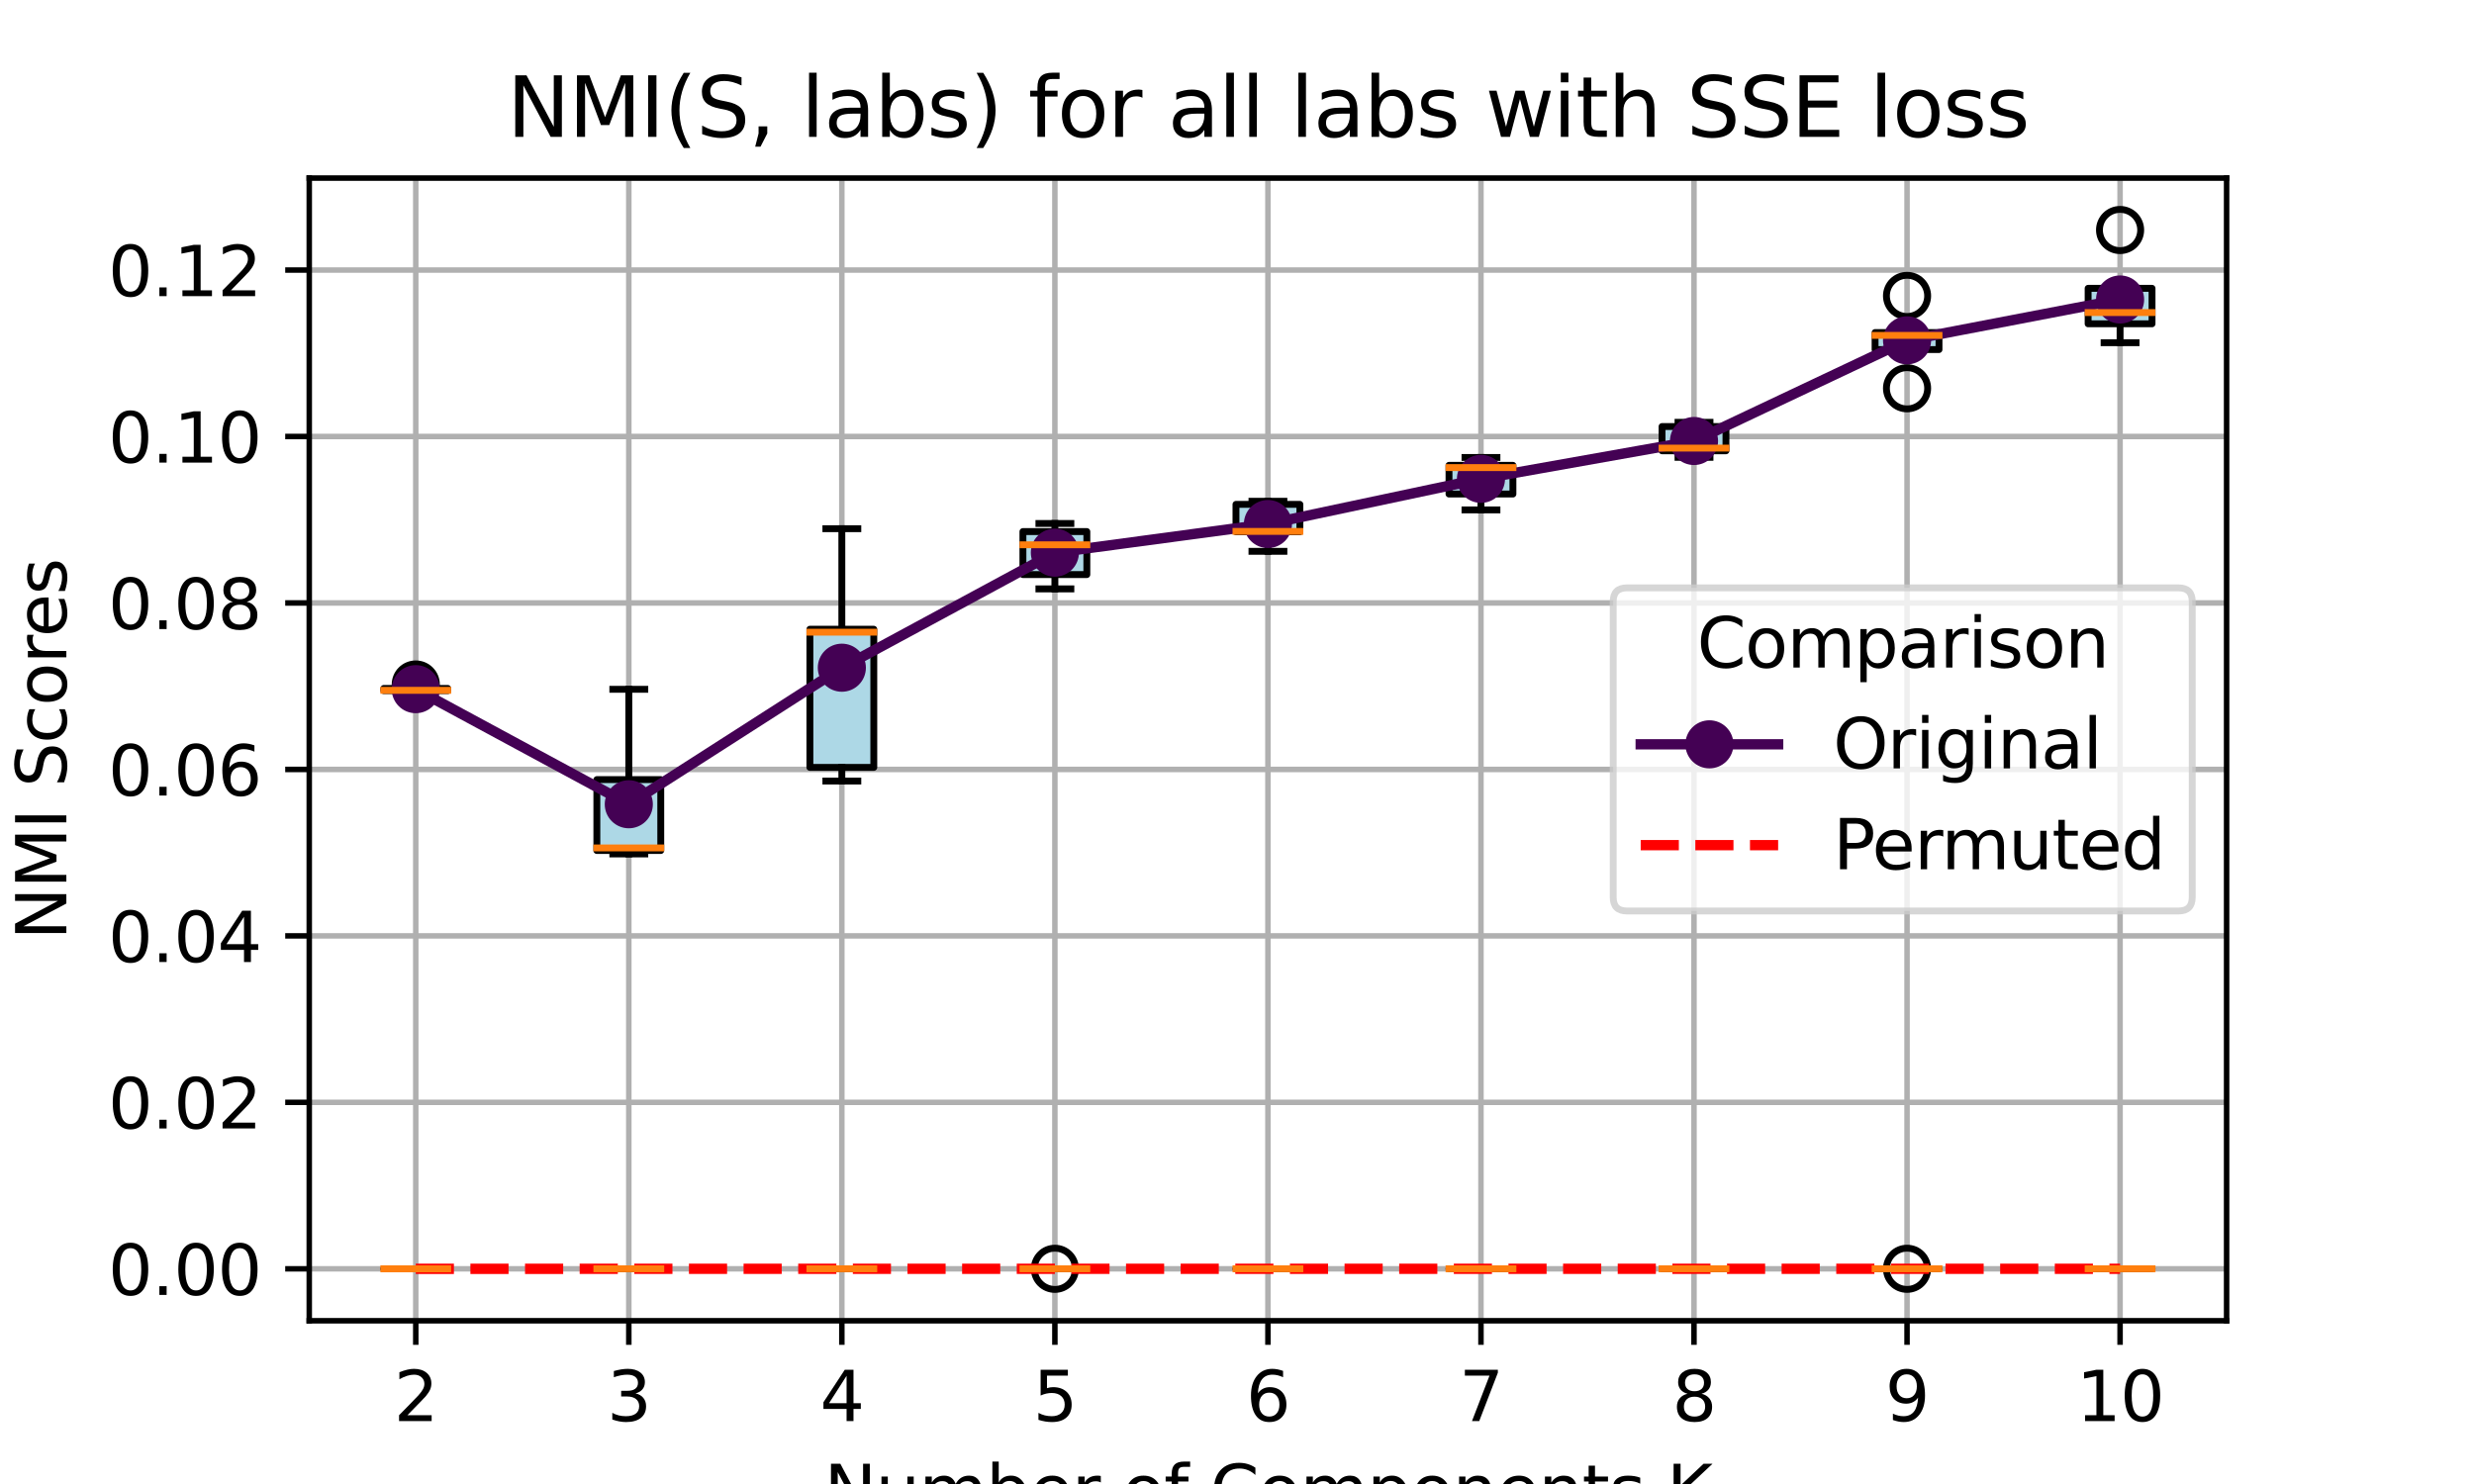 <?xml version="1.0" encoding="utf-8" standalone="no"?>
<!DOCTYPE svg PUBLIC "-//W3C//DTD SVG 1.1//EN"
  "http://www.w3.org/Graphics/SVG/1.1/DTD/svg11.dtd">
<svg xmlns:xlink="http://www.w3.org/1999/xlink" width="360pt" height="216pt" viewBox="0 0 360 216" xmlns="http://www.w3.org/2000/svg" version="1.1">
 <defs>
  <style type="text/css">*{stroke-linejoin: round; stroke-linecap: butt}</style>
 </defs>
 <g id="figure_1">
  <g id="patch_1">
   <path d="M 0 216 
L 360 216 
L 360 0 
L 0 0 
z
" style="fill: #ffffff"/>
  </g>
  <g id="axes_1">
   <g id="patch_2">
    <path d="M 45 192.24 
L 324 192.24 
L 324 25.92 
L 45 25.92 
z
" style="fill: #ffffff"/>
   </g>
   <g id="matplotlib.axis_1">
    <g id="xtick_1">
     <g id="line2d_1">
      <path d="M 60.5 192.24 
L 60.5 25.92 
" clip-path="url(#p699bd54d61)" style="fill: none; stroke: #b0b0b0; stroke-width: 0.8; stroke-linecap: square"/>
     </g>
     <g id="line2d_2">
      <defs>
       <path id="m08e81030be" d="M 0 0 
L 0 3.5 
" style="stroke: #000000; stroke-width: 0.8"/>
      </defs>
      <g>
       <use xlink:href="#m08e81030be" x="60.5" y="192.24" style="stroke: #000000; stroke-width: 0.8"/>
      </g>
     </g>
     <g id="text_1">
      <!-- 2 -->
      <g transform="translate(57.319 206.838) scale(0.1 -0.1)">
       <defs>
        <path id="DejaVuSans-32" d="M 1228 531 
L 3431 531 
L 3431 0 
L 469 0 
L 469 531 
Q 828 903 1448 1529 
Q 2069 2156 2228 2338 
Q 2531 2678 2651 2914 
Q 2772 3150 2772 3378 
Q 2772 3750 2511 3984 
Q 2250 4219 1831 4219 
Q 1534 4219 1204 4116 
Q 875 4013 500 3803 
L 500 4441 
Q 881 4594 1212 4672 
Q 1544 4750 1819 4750 
Q 2544 4750 2975 4387 
Q 3406 4025 3406 3419 
Q 3406 3131 3298 2873 
Q 3191 2616 2906 2266 
Q 2828 2175 2409 1742 
Q 1991 1309 1228 531 
z
" transform="scale(0.016)"/>
       </defs>
       <use xlink:href="#DejaVuSans-32"/>
      </g>
     </g>
    </g>
    <g id="xtick_2">
     <g id="line2d_3">
      <path d="M 91.5 192.24 
L 91.5 25.92 
" clip-path="url(#p699bd54d61)" style="fill: none; stroke: #b0b0b0; stroke-width: 0.8; stroke-linecap: square"/>
     </g>
     <g id="line2d_4">
      <g>
       <use xlink:href="#m08e81030be" x="91.5" y="192.24" style="stroke: #000000; stroke-width: 0.8"/>
      </g>
     </g>
     <g id="text_2">
      <!-- 3 -->
      <g transform="translate(88.319 206.838) scale(0.1 -0.1)">
       <defs>
        <path id="DejaVuSans-33" d="M 2597 2516 
Q 3050 2419 3304 2112 
Q 3559 1806 3559 1356 
Q 3559 666 3084 287 
Q 2609 -91 1734 -91 
Q 1441 -91 1130 -33 
Q 819 25 488 141 
L 488 750 
Q 750 597 1062 519 
Q 1375 441 1716 441 
Q 2309 441 2620 675 
Q 2931 909 2931 1356 
Q 2931 1769 2642 2001 
Q 2353 2234 1838 2234 
L 1294 2234 
L 1294 2753 
L 1863 2753 
Q 2328 2753 2575 2939 
Q 2822 3125 2822 3475 
Q 2822 3834 2567 4026 
Q 2313 4219 1838 4219 
Q 1578 4219 1281 4162 
Q 984 4106 628 3988 
L 628 4550 
Q 988 4650 1302 4700 
Q 1616 4750 1894 4750 
Q 2613 4750 3031 4423 
Q 3450 4097 3450 3541 
Q 3450 3153 3228 2886 
Q 3006 2619 2597 2516 
z
" transform="scale(0.016)"/>
       </defs>
       <use xlink:href="#DejaVuSans-33"/>
      </g>
     </g>
    </g>
    <g id="xtick_3">
     <g id="line2d_5">
      <path d="M 122.5 192.24 
L 122.5 25.92 
" clip-path="url(#p699bd54d61)" style="fill: none; stroke: #b0b0b0; stroke-width: 0.8; stroke-linecap: square"/>
     </g>
     <g id="line2d_6">
      <g>
       <use xlink:href="#m08e81030be" x="122.5" y="192.24" style="stroke: #000000; stroke-width: 0.8"/>
      </g>
     </g>
     <g id="text_3">
      <!-- 4 -->
      <g transform="translate(119.319 206.838) scale(0.1 -0.1)">
       <defs>
        <path id="DejaVuSans-34" d="M 2419 4116 
L 825 1625 
L 2419 1625 
L 2419 4116 
z
M 2253 4666 
L 3047 4666 
L 3047 1625 
L 3713 1625 
L 3713 1100 
L 3047 1100 
L 3047 0 
L 2419 0 
L 2419 1100 
L 313 1100 
L 313 1709 
L 2253 4666 
z
" transform="scale(0.016)"/>
       </defs>
       <use xlink:href="#DejaVuSans-34"/>
      </g>
     </g>
    </g>
    <g id="xtick_4">
     <g id="line2d_7">
      <path d="M 153.5 192.24 
L 153.5 25.92 
" clip-path="url(#p699bd54d61)" style="fill: none; stroke: #b0b0b0; stroke-width: 0.8; stroke-linecap: square"/>
     </g>
     <g id="line2d_8">
      <g>
       <use xlink:href="#m08e81030be" x="153.5" y="192.24" style="stroke: #000000; stroke-width: 0.8"/>
      </g>
     </g>
     <g id="text_4">
      <!-- 5 -->
      <g transform="translate(150.319 206.838) scale(0.1 -0.1)">
       <defs>
        <path id="DejaVuSans-35" d="M 691 4666 
L 3169 4666 
L 3169 4134 
L 1269 4134 
L 1269 2991 
Q 1406 3038 1543 3061 
Q 1681 3084 1819 3084 
Q 2600 3084 3056 2656 
Q 3513 2228 3513 1497 
Q 3513 744 3044 326 
Q 2575 -91 1722 -91 
Q 1428 -91 1123 -41 
Q 819 9 494 109 
L 494 744 
Q 775 591 1075 516 
Q 1375 441 1709 441 
Q 2250 441 2565 725 
Q 2881 1009 2881 1497 
Q 2881 1984 2565 2268 
Q 2250 2553 1709 2553 
Q 1456 2553 1204 2497 
Q 953 2441 691 2322 
L 691 4666 
z
" transform="scale(0.016)"/>
       </defs>
       <use xlink:href="#DejaVuSans-35"/>
      </g>
     </g>
    </g>
    <g id="xtick_5">
     <g id="line2d_9">
      <path d="M 184.5 192.24 
L 184.5 25.92 
" clip-path="url(#p699bd54d61)" style="fill: none; stroke: #b0b0b0; stroke-width: 0.8; stroke-linecap: square"/>
     </g>
     <g id="line2d_10">
      <g>
       <use xlink:href="#m08e81030be" x="184.5" y="192.24" style="stroke: #000000; stroke-width: 0.8"/>
      </g>
     </g>
     <g id="text_5">
      <!-- 6 -->
      <g transform="translate(181.319 206.838) scale(0.1 -0.1)">
       <defs>
        <path id="DejaVuSans-36" d="M 2113 2584 
Q 1688 2584 1439 2293 
Q 1191 2003 1191 1497 
Q 1191 994 1439 701 
Q 1688 409 2113 409 
Q 2538 409 2786 701 
Q 3034 994 3034 1497 
Q 3034 2003 2786 2293 
Q 2538 2584 2113 2584 
z
M 3366 4563 
L 3366 3988 
Q 3128 4100 2886 4159 
Q 2644 4219 2406 4219 
Q 1781 4219 1451 3797 
Q 1122 3375 1075 2522 
Q 1259 2794 1537 2939 
Q 1816 3084 2150 3084 
Q 2853 3084 3261 2657 
Q 3669 2231 3669 1497 
Q 3669 778 3244 343 
Q 2819 -91 2113 -91 
Q 1303 -91 875 529 
Q 447 1150 447 2328 
Q 447 3434 972 4092 
Q 1497 4750 2381 4750 
Q 2619 4750 2861 4703 
Q 3103 4656 3366 4563 
z
" transform="scale(0.016)"/>
       </defs>
       <use xlink:href="#DejaVuSans-36"/>
      </g>
     </g>
    </g>
    <g id="xtick_6">
     <g id="line2d_11">
      <path d="M 215.5 192.24 
L 215.5 25.92 
" clip-path="url(#p699bd54d61)" style="fill: none; stroke: #b0b0b0; stroke-width: 0.8; stroke-linecap: square"/>
     </g>
     <g id="line2d_12">
      <g>
       <use xlink:href="#m08e81030be" x="215.5" y="192.24" style="stroke: #000000; stroke-width: 0.8"/>
      </g>
     </g>
     <g id="text_6">
      <!-- 7 -->
      <g transform="translate(212.319 206.838) scale(0.1 -0.1)">
       <defs>
        <path id="DejaVuSans-37" d="M 525 4666 
L 3525 4666 
L 3525 4397 
L 1831 0 
L 1172 0 
L 2766 4134 
L 525 4134 
L 525 4666 
z
" transform="scale(0.016)"/>
       </defs>
       <use xlink:href="#DejaVuSans-37"/>
      </g>
     </g>
    </g>
    <g id="xtick_7">
     <g id="line2d_13">
      <path d="M 246.5 192.24 
L 246.5 25.92 
" clip-path="url(#p699bd54d61)" style="fill: none; stroke: #b0b0b0; stroke-width: 0.8; stroke-linecap: square"/>
     </g>
     <g id="line2d_14">
      <g>
       <use xlink:href="#m08e81030be" x="246.5" y="192.24" style="stroke: #000000; stroke-width: 0.8"/>
      </g>
     </g>
     <g id="text_7">
      <!-- 8 -->
      <g transform="translate(243.319 206.838) scale(0.1 -0.1)">
       <defs>
        <path id="DejaVuSans-38" d="M 2034 2216 
Q 1584 2216 1326 1975 
Q 1069 1734 1069 1313 
Q 1069 891 1326 650 
Q 1584 409 2034 409 
Q 2484 409 2743 651 
Q 3003 894 3003 1313 
Q 3003 1734 2745 1975 
Q 2488 2216 2034 2216 
z
M 1403 2484 
Q 997 2584 770 2862 
Q 544 3141 544 3541 
Q 544 4100 942 4425 
Q 1341 4750 2034 4750 
Q 2731 4750 3128 4425 
Q 3525 4100 3525 3541 
Q 3525 3141 3298 2862 
Q 3072 2584 2669 2484 
Q 3125 2378 3379 2068 
Q 3634 1759 3634 1313 
Q 3634 634 3220 271 
Q 2806 -91 2034 -91 
Q 1263 -91 848 271 
Q 434 634 434 1313 
Q 434 1759 690 2068 
Q 947 2378 1403 2484 
z
M 1172 3481 
Q 1172 3119 1398 2916 
Q 1625 2713 2034 2713 
Q 2441 2713 2670 2916 
Q 2900 3119 2900 3481 
Q 2900 3844 2670 4047 
Q 2441 4250 2034 4250 
Q 1625 4250 1398 4047 
Q 1172 3844 1172 3481 
z
" transform="scale(0.016)"/>
       </defs>
       <use xlink:href="#DejaVuSans-38"/>
      </g>
     </g>
    </g>
    <g id="xtick_8">
     <g id="line2d_15">
      <path d="M 277.5 192.24 
L 277.5 25.92 
" clip-path="url(#p699bd54d61)" style="fill: none; stroke: #b0b0b0; stroke-width: 0.8; stroke-linecap: square"/>
     </g>
     <g id="line2d_16">
      <g>
       <use xlink:href="#m08e81030be" x="277.5" y="192.24" style="stroke: #000000; stroke-width: 0.8"/>
      </g>
     </g>
     <g id="text_8">
      <!-- 9 -->
      <g transform="translate(274.319 206.838) scale(0.1 -0.1)">
       <defs>
        <path id="DejaVuSans-39" d="M 703 97 
L 703 672 
Q 941 559 1184 500 
Q 1428 441 1663 441 
Q 2288 441 2617 861 
Q 2947 1281 2994 2138 
Q 2813 1869 2534 1725 
Q 2256 1581 1919 1581 
Q 1219 1581 811 2004 
Q 403 2428 403 3163 
Q 403 3881 828 4315 
Q 1253 4750 1959 4750 
Q 2769 4750 3195 4129 
Q 3622 3509 3622 2328 
Q 3622 1225 3098 567 
Q 2575 -91 1691 -91 
Q 1453 -91 1209 -44 
Q 966 3 703 97 
z
M 1959 2075 
Q 2384 2075 2632 2365 
Q 2881 2656 2881 3163 
Q 2881 3666 2632 3958 
Q 2384 4250 1959 4250 
Q 1534 4250 1286 3958 
Q 1038 3666 1038 3163 
Q 1038 2656 1286 2365 
Q 1534 2075 1959 2075 
z
" transform="scale(0.016)"/>
       </defs>
       <use xlink:href="#DejaVuSans-39"/>
      </g>
     </g>
    </g>
    <g id="xtick_9">
     <g id="line2d_17">
      <path d="M 308.5 192.24 
L 308.5 25.92 
" clip-path="url(#p699bd54d61)" style="fill: none; stroke: #b0b0b0; stroke-width: 0.8; stroke-linecap: square"/>
     </g>
     <g id="line2d_18">
      <g>
       <use xlink:href="#m08e81030be" x="308.5" y="192.24" style="stroke: #000000; stroke-width: 0.8"/>
      </g>
     </g>
     <g id="text_9">
      <!-- 10 -->
      <g transform="translate(302.137 206.838) scale(0.1 -0.1)">
       <defs>
        <path id="DejaVuSans-31" d="M 794 531 
L 1825 531 
L 1825 4091 
L 703 3866 
L 703 4441 
L 1819 4666 
L 2450 4666 
L 2450 531 
L 3481 531 
L 3481 0 
L 794 0 
L 794 531 
z
" transform="scale(0.016)"/>
        <path id="DejaVuSans-30" d="M 2034 4250 
Q 1547 4250 1301 3770 
Q 1056 3291 1056 2328 
Q 1056 1369 1301 889 
Q 1547 409 2034 409 
Q 2525 409 2770 889 
Q 3016 1369 3016 2328 
Q 3016 3291 2770 3770 
Q 2525 4250 2034 4250 
z
M 2034 4750 
Q 2819 4750 3233 4129 
Q 3647 3509 3647 2328 
Q 3647 1150 3233 529 
Q 2819 -91 2034 -91 
Q 1250 -91 836 529 
Q 422 1150 422 2328 
Q 422 3509 836 4129 
Q 1250 4750 2034 4750 
z
" transform="scale(0.016)"/>
       </defs>
       <use xlink:href="#DejaVuSans-31"/>
       <use xlink:href="#DejaVuSans-30" x="63.623"/>
      </g>
     </g>
    </g>
    <g id="text_10">
     <!-- Number of Components K -->
     <g transform="translate(119.915 220.517) scale(0.1 -0.1)">
      <defs>
       <path id="DejaVuSans-4e" d="M 628 4666 
L 1478 4666 
L 3547 763 
L 3547 4666 
L 4159 4666 
L 4159 0 
L 3309 0 
L 1241 3903 
L 1241 0 
L 628 0 
L 628 4666 
z
" transform="scale(0.016)"/>
       <path id="DejaVuSans-75" d="M 544 1381 
L 544 3500 
L 1119 3500 
L 1119 1403 
Q 1119 906 1312 657 
Q 1506 409 1894 409 
Q 2359 409 2629 706 
Q 2900 1003 2900 1516 
L 2900 3500 
L 3475 3500 
L 3475 0 
L 2900 0 
L 2900 538 
Q 2691 219 2414 64 
Q 2138 -91 1772 -91 
Q 1169 -91 856 284 
Q 544 659 544 1381 
z
M 1991 3584 
L 1991 3584 
z
" transform="scale(0.016)"/>
       <path id="DejaVuSans-6d" d="M 3328 2828 
Q 3544 3216 3844 3400 
Q 4144 3584 4550 3584 
Q 5097 3584 5394 3201 
Q 5691 2819 5691 2113 
L 5691 0 
L 5113 0 
L 5113 2094 
Q 5113 2597 4934 2840 
Q 4756 3084 4391 3084 
Q 3944 3084 3684 2787 
Q 3425 2491 3425 1978 
L 3425 0 
L 2847 0 
L 2847 2094 
Q 2847 2600 2669 2842 
Q 2491 3084 2119 3084 
Q 1678 3084 1418 2786 
Q 1159 2488 1159 1978 
L 1159 0 
L 581 0 
L 581 3500 
L 1159 3500 
L 1159 2956 
Q 1356 3278 1631 3431 
Q 1906 3584 2284 3584 
Q 2666 3584 2933 3390 
Q 3200 3197 3328 2828 
z
" transform="scale(0.016)"/>
       <path id="DejaVuSans-62" d="M 3116 1747 
Q 3116 2381 2855 2742 
Q 2594 3103 2138 3103 
Q 1681 3103 1420 2742 
Q 1159 2381 1159 1747 
Q 1159 1113 1420 752 
Q 1681 391 2138 391 
Q 2594 391 2855 752 
Q 3116 1113 3116 1747 
z
M 1159 2969 
Q 1341 3281 1617 3432 
Q 1894 3584 2278 3584 
Q 2916 3584 3314 3078 
Q 3713 2572 3713 1747 
Q 3713 922 3314 415 
Q 2916 -91 2278 -91 
Q 1894 -91 1617 61 
Q 1341 213 1159 525 
L 1159 0 
L 581 0 
L 581 4863 
L 1159 4863 
L 1159 2969 
z
" transform="scale(0.016)"/>
       <path id="DejaVuSans-65" d="M 3597 1894 
L 3597 1613 
L 953 1613 
Q 991 1019 1311 708 
Q 1631 397 2203 397 
Q 2534 397 2845 478 
Q 3156 559 3463 722 
L 3463 178 
Q 3153 47 2828 -22 
Q 2503 -91 2169 -91 
Q 1331 -91 842 396 
Q 353 884 353 1716 
Q 353 2575 817 3079 
Q 1281 3584 2069 3584 
Q 2775 3584 3186 3129 
Q 3597 2675 3597 1894 
z
M 3022 2063 
Q 3016 2534 2758 2815 
Q 2500 3097 2075 3097 
Q 1594 3097 1305 2825 
Q 1016 2553 972 2059 
L 3022 2063 
z
" transform="scale(0.016)"/>
       <path id="DejaVuSans-72" d="M 2631 2963 
Q 2534 3019 2420 3045 
Q 2306 3072 2169 3072 
Q 1681 3072 1420 2755 
Q 1159 2438 1159 1844 
L 1159 0 
L 581 0 
L 581 3500 
L 1159 3500 
L 1159 2956 
Q 1341 3275 1631 3429 
Q 1922 3584 2338 3584 
Q 2397 3584 2469 3576 
Q 2541 3569 2628 3553 
L 2631 2963 
z
" transform="scale(0.016)"/>
       <path id="DejaVuSans-20" transform="scale(0.016)"/>
       <path id="DejaVuSans-6f" d="M 1959 3097 
Q 1497 3097 1228 2736 
Q 959 2375 959 1747 
Q 959 1119 1226 758 
Q 1494 397 1959 397 
Q 2419 397 2687 759 
Q 2956 1122 2956 1747 
Q 2956 2369 2687 2733 
Q 2419 3097 1959 3097 
z
M 1959 3584 
Q 2709 3584 3137 3096 
Q 3566 2609 3566 1747 
Q 3566 888 3137 398 
Q 2709 -91 1959 -91 
Q 1206 -91 779 398 
Q 353 888 353 1747 
Q 353 2609 779 3096 
Q 1206 3584 1959 3584 
z
" transform="scale(0.016)"/>
       <path id="DejaVuSans-66" d="M 2375 4863 
L 2375 4384 
L 1825 4384 
Q 1516 4384 1395 4259 
Q 1275 4134 1275 3809 
L 1275 3500 
L 2222 3500 
L 2222 3053 
L 1275 3053 
L 1275 0 
L 697 0 
L 697 3053 
L 147 3053 
L 147 3500 
L 697 3500 
L 697 3744 
Q 697 4328 969 4595 
Q 1241 4863 1831 4863 
L 2375 4863 
z
" transform="scale(0.016)"/>
       <path id="DejaVuSans-43" d="M 4122 4306 
L 4122 3641 
Q 3803 3938 3442 4084 
Q 3081 4231 2675 4231 
Q 1875 4231 1450 3742 
Q 1025 3253 1025 2328 
Q 1025 1406 1450 917 
Q 1875 428 2675 428 
Q 3081 428 3442 575 
Q 3803 722 4122 1019 
L 4122 359 
Q 3791 134 3420 21 
Q 3050 -91 2638 -91 
Q 1578 -91 968 557 
Q 359 1206 359 2328 
Q 359 3453 968 4101 
Q 1578 4750 2638 4750 
Q 3056 4750 3426 4639 
Q 3797 4528 4122 4306 
z
" transform="scale(0.016)"/>
       <path id="DejaVuSans-70" d="M 1159 525 
L 1159 -1331 
L 581 -1331 
L 581 3500 
L 1159 3500 
L 1159 2969 
Q 1341 3281 1617 3432 
Q 1894 3584 2278 3584 
Q 2916 3584 3314 3078 
Q 3713 2572 3713 1747 
Q 3713 922 3314 415 
Q 2916 -91 2278 -91 
Q 1894 -91 1617 61 
Q 1341 213 1159 525 
z
M 3116 1747 
Q 3116 2381 2855 2742 
Q 2594 3103 2138 3103 
Q 1681 3103 1420 2742 
Q 1159 2381 1159 1747 
Q 1159 1113 1420 752 
Q 1681 391 2138 391 
Q 2594 391 2855 752 
Q 3116 1113 3116 1747 
z
" transform="scale(0.016)"/>
       <path id="DejaVuSans-6e" d="M 3513 2113 
L 3513 0 
L 2938 0 
L 2938 2094 
Q 2938 2591 2744 2837 
Q 2550 3084 2163 3084 
Q 1697 3084 1428 2787 
Q 1159 2491 1159 1978 
L 1159 0 
L 581 0 
L 581 3500 
L 1159 3500 
L 1159 2956 
Q 1366 3272 1645 3428 
Q 1925 3584 2291 3584 
Q 2894 3584 3203 3211 
Q 3513 2838 3513 2113 
z
" transform="scale(0.016)"/>
       <path id="DejaVuSans-74" d="M 1172 4494 
L 1172 3500 
L 2356 3500 
L 2356 3053 
L 1172 3053 
L 1172 1153 
Q 1172 725 1289 603 
Q 1406 481 1766 481 
L 2356 481 
L 2356 0 
L 1766 0 
Q 1100 0 847 248 
Q 594 497 594 1153 
L 594 3053 
L 172 3053 
L 172 3500 
L 594 3500 
L 594 4494 
L 1172 4494 
z
" transform="scale(0.016)"/>
       <path id="DejaVuSans-73" d="M 2834 3397 
L 2834 2853 
Q 2591 2978 2328 3040 
Q 2066 3103 1784 3103 
Q 1356 3103 1142 2972 
Q 928 2841 928 2578 
Q 928 2378 1081 2264 
Q 1234 2150 1697 2047 
L 1894 2003 
Q 2506 1872 2764 1633 
Q 3022 1394 3022 966 
Q 3022 478 2636 193 
Q 2250 -91 1575 -91 
Q 1294 -91 989 -36 
Q 684 19 347 128 
L 347 722 
Q 666 556 975 473 
Q 1284 391 1588 391 
Q 1994 391 2212 530 
Q 2431 669 2431 922 
Q 2431 1156 2273 1281 
Q 2116 1406 1581 1522 
L 1381 1569 
Q 847 1681 609 1914 
Q 372 2147 372 2553 
Q 372 3047 722 3315 
Q 1072 3584 1716 3584 
Q 2034 3584 2315 3537 
Q 2597 3491 2834 3397 
z
" transform="scale(0.016)"/>
       <path id="DejaVuSans-4b" d="M 628 4666 
L 1259 4666 
L 1259 2694 
L 3353 4666 
L 4166 4666 
L 1850 2491 
L 4331 0 
L 3500 0 
L 1259 2247 
L 1259 0 
L 628 0 
L 628 4666 
z
" transform="scale(0.016)"/>
      </defs>
      <use xlink:href="#DejaVuSans-4e"/>
      <use xlink:href="#DejaVuSans-75" x="74.805"/>
      <use xlink:href="#DejaVuSans-6d" x="138.184"/>
      <use xlink:href="#DejaVuSans-62" x="235.596"/>
      <use xlink:href="#DejaVuSans-65" x="299.072"/>
      <use xlink:href="#DejaVuSans-72" x="360.596"/>
      <use xlink:href="#DejaVuSans-20" x="401.709"/>
      <use xlink:href="#DejaVuSans-6f" x="433.496"/>
      <use xlink:href="#DejaVuSans-66" x="494.678"/>
      <use xlink:href="#DejaVuSans-20" x="529.883"/>
      <use xlink:href="#DejaVuSans-43" x="561.67"/>
      <use xlink:href="#DejaVuSans-6f" x="631.494"/>
      <use xlink:href="#DejaVuSans-6d" x="692.676"/>
      <use xlink:href="#DejaVuSans-70" x="790.088"/>
      <use xlink:href="#DejaVuSans-6f" x="853.564"/>
      <use xlink:href="#DejaVuSans-6e" x="914.746"/>
      <use xlink:href="#DejaVuSans-65" x="978.125"/>
      <use xlink:href="#DejaVuSans-6e" x="1039.648"/>
      <use xlink:href="#DejaVuSans-74" x="1103.027"/>
      <use xlink:href="#DejaVuSans-73" x="1142.236"/>
      <use xlink:href="#DejaVuSans-20" x="1194.336"/>
      <use xlink:href="#DejaVuSans-4b" x="1226.123"/>
     </g>
    </g>
   </g>
   <g id="matplotlib.axis_2">
    <g id="ytick_1">
     <g id="line2d_19">
      <path d="M 45 184.68 
L 324 184.68 
" clip-path="url(#p699bd54d61)" style="fill: none; stroke: #b0b0b0; stroke-width: 0.8; stroke-linecap: square"/>
     </g>
     <g id="line2d_20">
      <defs>
       <path id="m04be86bdaf" d="M 0 0 
L -3.5 0 
" style="stroke: #000000; stroke-width: 0.8"/>
      </defs>
      <g>
       <use xlink:href="#m04be86bdaf" x="45" y="184.68" style="stroke: #000000; stroke-width: 0.8"/>
      </g>
     </g>
     <g id="text_11">
      <!-- 0.00 -->
      <g transform="translate(15.734 188.479) scale(0.1 -0.1)">
       <defs>
        <path id="DejaVuSans-2e" d="M 684 794 
L 1344 794 
L 1344 0 
L 684 0 
L 684 794 
z
" transform="scale(0.016)"/>
       </defs>
       <use xlink:href="#DejaVuSans-30"/>
       <use xlink:href="#DejaVuSans-2e" x="63.623"/>
       <use xlink:href="#DejaVuSans-30" x="95.41"/>
       <use xlink:href="#DejaVuSans-30" x="159.033"/>
      </g>
     </g>
    </g>
    <g id="ytick_2">
     <g id="line2d_21">
      <path d="M 45 160.451 
L 324 160.451 
" clip-path="url(#p699bd54d61)" style="fill: none; stroke: #b0b0b0; stroke-width: 0.8; stroke-linecap: square"/>
     </g>
     <g id="line2d_22">
      <g>
       <use xlink:href="#m04be86bdaf" x="45" y="160.451" style="stroke: #000000; stroke-width: 0.8"/>
      </g>
     </g>
     <g id="text_12">
      <!-- 0.02 -->
      <g transform="translate(15.734 164.25) scale(0.1 -0.1)">
       <use xlink:href="#DejaVuSans-30"/>
       <use xlink:href="#DejaVuSans-2e" x="63.623"/>
       <use xlink:href="#DejaVuSans-30" x="95.41"/>
       <use xlink:href="#DejaVuSans-32" x="159.033"/>
      </g>
     </g>
    </g>
    <g id="ytick_3">
     <g id="line2d_23">
      <path d="M 45 136.222 
L 324 136.222 
" clip-path="url(#p699bd54d61)" style="fill: none; stroke: #b0b0b0; stroke-width: 0.8; stroke-linecap: square"/>
     </g>
     <g id="line2d_24">
      <g>
       <use xlink:href="#m04be86bdaf" x="45" y="136.222" style="stroke: #000000; stroke-width: 0.8"/>
      </g>
     </g>
     <g id="text_13">
      <!-- 0.04 -->
      <g transform="translate(15.734 140.021) scale(0.1 -0.1)">
       <use xlink:href="#DejaVuSans-30"/>
       <use xlink:href="#DejaVuSans-2e" x="63.623"/>
       <use xlink:href="#DejaVuSans-30" x="95.41"/>
       <use xlink:href="#DejaVuSans-34" x="159.033"/>
      </g>
     </g>
    </g>
    <g id="ytick_4">
     <g id="line2d_25">
      <path d="M 45 111.992 
L 324 111.992 
" clip-path="url(#p699bd54d61)" style="fill: none; stroke: #b0b0b0; stroke-width: 0.8; stroke-linecap: square"/>
     </g>
     <g id="line2d_26">
      <g>
       <use xlink:href="#m04be86bdaf" x="45" y="111.992" style="stroke: #000000; stroke-width: 0.8"/>
      </g>
     </g>
     <g id="text_14">
      <!-- 0.06 -->
      <g transform="translate(15.734 115.791) scale(0.1 -0.1)">
       <use xlink:href="#DejaVuSans-30"/>
       <use xlink:href="#DejaVuSans-2e" x="63.623"/>
       <use xlink:href="#DejaVuSans-30" x="95.41"/>
       <use xlink:href="#DejaVuSans-36" x="159.033"/>
      </g>
     </g>
    </g>
    <g id="ytick_5">
     <g id="line2d_27">
      <path d="M 45 87.763 
L 324 87.763 
" clip-path="url(#p699bd54d61)" style="fill: none; stroke: #b0b0b0; stroke-width: 0.8; stroke-linecap: square"/>
     </g>
     <g id="line2d_28">
      <g>
       <use xlink:href="#m04be86bdaf" x="45" y="87.763" style="stroke: #000000; stroke-width: 0.8"/>
      </g>
     </g>
     <g id="text_15">
      <!-- 0.08 -->
      <g transform="translate(15.734 91.562) scale(0.1 -0.1)">
       <use xlink:href="#DejaVuSans-30"/>
       <use xlink:href="#DejaVuSans-2e" x="63.623"/>
       <use xlink:href="#DejaVuSans-30" x="95.41"/>
       <use xlink:href="#DejaVuSans-38" x="159.033"/>
      </g>
     </g>
    </g>
    <g id="ytick_6">
     <g id="line2d_29">
      <path d="M 45 63.534 
L 324 63.534 
" clip-path="url(#p699bd54d61)" style="fill: none; stroke: #b0b0b0; stroke-width: 0.8; stroke-linecap: square"/>
     </g>
     <g id="line2d_30">
      <g>
       <use xlink:href="#m04be86bdaf" x="45" y="63.534" style="stroke: #000000; stroke-width: 0.8"/>
      </g>
     </g>
     <g id="text_16">
      <!-- 0.10 -->
      <g transform="translate(15.734 67.333) scale(0.1 -0.1)">
       <use xlink:href="#DejaVuSans-30"/>
       <use xlink:href="#DejaVuSans-2e" x="63.623"/>
       <use xlink:href="#DejaVuSans-31" x="95.41"/>
       <use xlink:href="#DejaVuSans-30" x="159.033"/>
      </g>
     </g>
    </g>
    <g id="ytick_7">
     <g id="line2d_31">
      <path d="M 45 39.304 
L 324 39.304 
" clip-path="url(#p699bd54d61)" style="fill: none; stroke: #b0b0b0; stroke-width: 0.8; stroke-linecap: square"/>
     </g>
     <g id="line2d_32">
      <g>
       <use xlink:href="#m04be86bdaf" x="45" y="39.304" style="stroke: #000000; stroke-width: 0.8"/>
      </g>
     </g>
     <g id="text_17">
      <!-- 0.12 -->
      <g transform="translate(15.734 43.104) scale(0.1 -0.1)">
       <use xlink:href="#DejaVuSans-30"/>
       <use xlink:href="#DejaVuSans-2e" x="63.623"/>
       <use xlink:href="#DejaVuSans-31" x="95.41"/>
       <use xlink:href="#DejaVuSans-32" x="159.033"/>
      </g>
     </g>
    </g>
    <g id="text_18">
     <!-- NMI Scores -->
     <g transform="translate(9.655 136.806) rotate(-90) scale(0.1 -0.1)">
      <defs>
       <path id="DejaVuSans-4d" d="M 628 4666 
L 1569 4666 
L 2759 1491 
L 3956 4666 
L 4897 4666 
L 4897 0 
L 4281 0 
L 4281 4097 
L 3078 897 
L 2444 897 
L 1241 4097 
L 1241 0 
L 628 0 
L 628 4666 
z
" transform="scale(0.016)"/>
       <path id="DejaVuSans-49" d="M 628 4666 
L 1259 4666 
L 1259 0 
L 628 0 
L 628 4666 
z
" transform="scale(0.016)"/>
       <path id="DejaVuSans-53" d="M 3425 4513 
L 3425 3897 
Q 3066 4069 2747 4153 
Q 2428 4238 2131 4238 
Q 1616 4238 1336 4038 
Q 1056 3838 1056 3469 
Q 1056 3159 1242 3001 
Q 1428 2844 1947 2747 
L 2328 2669 
Q 3034 2534 3370 2195 
Q 3706 1856 3706 1288 
Q 3706 609 3251 259 
Q 2797 -91 1919 -91 
Q 1588 -91 1214 -16 
Q 841 59 441 206 
L 441 856 
Q 825 641 1194 531 
Q 1563 422 1919 422 
Q 2459 422 2753 634 
Q 3047 847 3047 1241 
Q 3047 1584 2836 1778 
Q 2625 1972 2144 2069 
L 1759 2144 
Q 1053 2284 737 2584 
Q 422 2884 422 3419 
Q 422 4038 858 4394 
Q 1294 4750 2059 4750 
Q 2388 4750 2728 4690 
Q 3069 4631 3425 4513 
z
" transform="scale(0.016)"/>
       <path id="DejaVuSans-63" d="M 3122 3366 
L 3122 2828 
Q 2878 2963 2633 3030 
Q 2388 3097 2138 3097 
Q 1578 3097 1268 2742 
Q 959 2388 959 1747 
Q 959 1106 1268 751 
Q 1578 397 2138 397 
Q 2388 397 2633 464 
Q 2878 531 3122 666 
L 3122 134 
Q 2881 22 2623 -34 
Q 2366 -91 2075 -91 
Q 1284 -91 818 406 
Q 353 903 353 1747 
Q 353 2603 823 3093 
Q 1294 3584 2113 3584 
Q 2378 3584 2631 3529 
Q 2884 3475 3122 3366 
z
" transform="scale(0.016)"/>
      </defs>
      <use xlink:href="#DejaVuSans-4e"/>
      <use xlink:href="#DejaVuSans-4d" x="74.805"/>
      <use xlink:href="#DejaVuSans-49" x="161.084"/>
      <use xlink:href="#DejaVuSans-20" x="190.576"/>
      <use xlink:href="#DejaVuSans-53" x="222.363"/>
      <use xlink:href="#DejaVuSans-63" x="285.84"/>
      <use xlink:href="#DejaVuSans-6f" x="340.82"/>
      <use xlink:href="#DejaVuSans-72" x="402.002"/>
      <use xlink:href="#DejaVuSans-65" x="440.865"/>
      <use xlink:href="#DejaVuSans-73" x="502.389"/>
     </g>
    </g>
   </g>
   <g id="patch_3">
    <path d="M 55.85 100.524 
L 65.15 100.524 
L 65.15 100.204 
L 55.85 100.204 
L 55.85 100.524 
z
" clip-path="url(#p699bd54d61)" style="fill: #add8e6; stroke: #000000; stroke-linejoin: miter"/>
   </g>
   <g id="line2d_33">
    <path d="M 60.5 100.524 
L 60.5 100.716 
" clip-path="url(#p699bd54d61)" style="fill: none; stroke: #000000; stroke-linecap: square"/>
   </g>
   <g id="line2d_34">
    <path d="M 60.5 100.204 
L 60.5 100.204 
" clip-path="url(#p699bd54d61)" style="fill: none; stroke: #000000; stroke-linecap: square"/>
   </g>
   <g id="line2d_35">
    <path d="M 58.175 100.716 
L 62.825 100.716 
" clip-path="url(#p699bd54d61)" style="fill: none; stroke: #000000; stroke-linecap: square"/>
   </g>
   <g id="line2d_36">
    <path d="M 58.175 100.204 
L 62.825 100.204 
" clip-path="url(#p699bd54d61)" style="fill: none; stroke: #000000; stroke-linecap: square"/>
   </g>
   <g id="line2d_37">
    <defs>
     <path id="m7aabaf3768" d="M 0 3 
C 0.796 3 1.559 2.684 2.121 2.121 
C 2.684 1.559 3 0.796 3 0 
C 3 -0.796 2.684 -1.559 2.121 -2.121 
C 1.559 -2.684 0.796 -3 0 -3 
C -0.796 -3 -1.559 -2.684 -2.121 -2.121 
C -2.684 -1.559 -3 -0.796 -3 0 
C -3 0.796 -2.684 1.559 -2.121 2.121 
C -1.559 2.684 -0.796 3 0 3 
z
" style="stroke: #000000"/>
    </defs>
    <g clip-path="url(#p699bd54d61)">
     <use xlink:href="#m7aabaf3768" x="60.5" y="99.63" style="fill-opacity: 0; stroke: #000000"/>
    </g>
   </g>
   <g id="patch_4">
    <path d="M 86.85 123.795 
L 96.15 123.795 
L 96.15 113.472 
L 86.85 113.472 
L 86.85 123.795 
z
" clip-path="url(#p699bd54d61)" style="fill: #add8e6; stroke: #000000; stroke-linejoin: miter"/>
   </g>
   <g id="line2d_38">
    <path d="M 91.5 123.795 
L 91.5 124.286 
" clip-path="url(#p699bd54d61)" style="fill: none; stroke: #000000; stroke-linecap: square"/>
   </g>
   <g id="line2d_39">
    <path d="M 91.5 113.472 
L 91.5 100.328 
" clip-path="url(#p699bd54d61)" style="fill: none; stroke: #000000; stroke-linecap: square"/>
   </g>
   <g id="line2d_40">
    <path d="M 89.175 124.286 
L 93.825 124.286 
" clip-path="url(#p699bd54d61)" style="fill: none; stroke: #000000; stroke-linecap: square"/>
   </g>
   <g id="line2d_41">
    <path d="M 89.175 100.328 
L 93.825 100.328 
" clip-path="url(#p699bd54d61)" style="fill: none; stroke: #000000; stroke-linecap: square"/>
   </g>
   <g id="line2d_42"/>
   <g id="patch_5">
    <path d="M 117.85 111.695 
L 127.15 111.695 
L 127.15 91.588 
L 117.85 91.588 
L 117.85 111.695 
z
" clip-path="url(#p699bd54d61)" style="fill: #add8e6; stroke: #000000; stroke-linejoin: miter"/>
   </g>
   <g id="line2d_43">
    <path d="M 122.5 111.695 
L 122.5 113.684 
" clip-path="url(#p699bd54d61)" style="fill: none; stroke: #000000; stroke-linecap: square"/>
   </g>
   <g id="line2d_44">
    <path d="M 122.5 91.588 
L 122.5 76.953 
" clip-path="url(#p699bd54d61)" style="fill: none; stroke: #000000; stroke-linecap: square"/>
   </g>
   <g id="line2d_45">
    <path d="M 120.175 113.684 
L 124.825 113.684 
" clip-path="url(#p699bd54d61)" style="fill: none; stroke: #000000; stroke-linecap: square"/>
   </g>
   <g id="line2d_46">
    <path d="M 120.175 76.953 
L 124.825 76.953 
" clip-path="url(#p699bd54d61)" style="fill: none; stroke: #000000; stroke-linecap: square"/>
   </g>
   <g id="line2d_47"/>
   <g id="patch_6">
    <path d="M 148.85 83.631 
L 158.15 83.631 
L 158.15 77.371 
L 148.85 77.371 
L 148.85 83.631 
z
" clip-path="url(#p699bd54d61)" style="fill: #add8e6; stroke: #000000; stroke-linejoin: miter"/>
   </g>
   <g id="line2d_48">
    <path d="M 153.5 83.631 
L 153.5 85.713 
" clip-path="url(#p699bd54d61)" style="fill: none; stroke: #000000; stroke-linecap: square"/>
   </g>
   <g id="line2d_49">
    <path d="M 153.5 77.371 
L 153.5 76.198 
" clip-path="url(#p699bd54d61)" style="fill: none; stroke: #000000; stroke-linecap: square"/>
   </g>
   <g id="line2d_50">
    <path d="M 151.175 85.713 
L 155.825 85.713 
" clip-path="url(#p699bd54d61)" style="fill: none; stroke: #000000; stroke-linecap: square"/>
   </g>
   <g id="line2d_51">
    <path d="M 151.175 76.198 
L 155.825 76.198 
" clip-path="url(#p699bd54d61)" style="fill: none; stroke: #000000; stroke-linecap: square"/>
   </g>
   <g id="line2d_52"/>
   <g id="patch_7">
    <path d="M 179.85 77.4 
L 189.15 77.4 
L 189.15 73.412 
L 179.85 73.412 
L 179.85 77.4 
z
" clip-path="url(#p699bd54d61)" style="fill: #add8e6; stroke: #000000; stroke-linejoin: miter"/>
   </g>
   <g id="line2d_53">
    <path d="M 184.5 77.4 
L 184.5 80.249 
" clip-path="url(#p699bd54d61)" style="fill: none; stroke: #000000; stroke-linecap: square"/>
   </g>
   <g id="line2d_54">
    <path d="M 184.5 73.412 
L 184.5 72.96 
" clip-path="url(#p699bd54d61)" style="fill: none; stroke: #000000; stroke-linecap: square"/>
   </g>
   <g id="line2d_55">
    <path d="M 182.175 80.249 
L 186.825 80.249 
" clip-path="url(#p699bd54d61)" style="fill: none; stroke: #000000; stroke-linecap: square"/>
   </g>
   <g id="line2d_56">
    <path d="M 182.175 72.96 
L 186.825 72.96 
" clip-path="url(#p699bd54d61)" style="fill: none; stroke: #000000; stroke-linecap: square"/>
   </g>
   <g id="line2d_57"/>
   <g id="patch_8">
    <path d="M 210.85 71.908 
L 220.15 71.908 
L 220.15 67.731 
L 210.85 67.731 
L 210.85 71.908 
z
" clip-path="url(#p699bd54d61)" style="fill: #add8e6; stroke: #000000; stroke-linejoin: miter"/>
   </g>
   <g id="line2d_58">
    <path d="M 215.5 71.908 
L 215.5 74.219 
" clip-path="url(#p699bd54d61)" style="fill: none; stroke: #000000; stroke-linecap: square"/>
   </g>
   <g id="line2d_59">
    <path d="M 215.5 67.731 
L 215.5 66.587 
" clip-path="url(#p699bd54d61)" style="fill: none; stroke: #000000; stroke-linecap: square"/>
   </g>
   <g id="line2d_60">
    <path d="M 213.175 74.219 
L 217.825 74.219 
" clip-path="url(#p699bd54d61)" style="fill: none; stroke: #000000; stroke-linecap: square"/>
   </g>
   <g id="line2d_61">
    <path d="M 213.175 66.587 
L 217.825 66.587 
" clip-path="url(#p699bd54d61)" style="fill: none; stroke: #000000; stroke-linecap: square"/>
   </g>
   <g id="line2d_62"/>
   <g id="patch_9">
    <path d="M 241.85 65.612 
L 251.15 65.612 
L 251.15 62.083 
L 241.85 62.083 
L 241.85 65.612 
z
" clip-path="url(#p699bd54d61)" style="fill: #add8e6; stroke: #000000; stroke-linejoin: miter"/>
   </g>
   <g id="line2d_63">
    <path d="M 246.5 65.612 
L 246.5 66.561 
" clip-path="url(#p699bd54d61)" style="fill: none; stroke: #000000; stroke-linecap: square"/>
   </g>
   <g id="line2d_64">
    <path d="M 246.5 62.083 
L 246.5 61.466 
" clip-path="url(#p699bd54d61)" style="fill: none; stroke: #000000; stroke-linecap: square"/>
   </g>
   <g id="line2d_65">
    <path d="M 244.175 66.561 
L 248.825 66.561 
" clip-path="url(#p699bd54d61)" style="fill: none; stroke: #000000; stroke-linecap: square"/>
   </g>
   <g id="line2d_66">
    <path d="M 244.175 61.466 
L 248.825 61.466 
" clip-path="url(#p699bd54d61)" style="fill: none; stroke: #000000; stroke-linecap: square"/>
   </g>
   <g id="line2d_67"/>
   <g id="patch_10">
    <path d="M 272.85 50.879 
L 282.15 50.879 
L 282.15 48.402 
L 272.85 48.402 
L 272.85 50.879 
z
" clip-path="url(#p699bd54d61)" style="fill: #add8e6; stroke: #000000; stroke-linejoin: miter"/>
   </g>
   <g id="line2d_68">
    <path d="M 277.5 50.879 
L 277.5 50.879 
" clip-path="url(#p699bd54d61)" style="fill: none; stroke: #000000; stroke-linecap: square"/>
   </g>
   <g id="line2d_69">
    <path d="M 277.5 48.402 
L 277.5 48.402 
" clip-path="url(#p699bd54d61)" style="fill: none; stroke: #000000; stroke-linecap: square"/>
   </g>
   <g id="line2d_70">
    <path d="M 275.175 50.879 
L 279.825 50.879 
" clip-path="url(#p699bd54d61)" style="fill: none; stroke: #000000; stroke-linecap: square"/>
   </g>
   <g id="line2d_71">
    <path d="M 275.175 48.402 
L 279.825 48.402 
" clip-path="url(#p699bd54d61)" style="fill: none; stroke: #000000; stroke-linecap: square"/>
   </g>
   <g id="line2d_72">
    <g clip-path="url(#p699bd54d61)">
     <use xlink:href="#m7aabaf3768" x="277.5" y="56.516" style="fill-opacity: 0; stroke: #000000"/>
     <use xlink:href="#m7aabaf3768" x="277.5" y="43.069" style="fill-opacity: 0; stroke: #000000"/>
    </g>
   </g>
   <g id="patch_11">
    <path d="M 303.85 47.13 
L 313.15 47.13 
L 313.15 41.967 
L 303.85 41.967 
L 303.85 47.13 
z
" clip-path="url(#p699bd54d61)" style="fill: #add8e6; stroke: #000000; stroke-linejoin: miter"/>
   </g>
   <g id="line2d_73">
    <path d="M 308.5 47.13 
L 308.5 49.884 
" clip-path="url(#p699bd54d61)" style="fill: none; stroke: #000000; stroke-linecap: square"/>
   </g>
   <g id="line2d_74">
    <path d="M 308.5 41.967 
L 308.5 41.967 
" clip-path="url(#p699bd54d61)" style="fill: none; stroke: #000000; stroke-linecap: square"/>
   </g>
   <g id="line2d_75">
    <path d="M 306.175 49.884 
L 310.825 49.884 
" clip-path="url(#p699bd54d61)" style="fill: none; stroke: #000000; stroke-linecap: square"/>
   </g>
   <g id="line2d_76">
    <path d="M 306.175 41.967 
L 310.825 41.967 
" clip-path="url(#p699bd54d61)" style="fill: none; stroke: #000000; stroke-linecap: square"/>
   </g>
   <g id="line2d_77">
    <g clip-path="url(#p699bd54d61)">
     <use xlink:href="#m7aabaf3768" x="308.5" y="33.48" style="fill-opacity: 0; stroke: #000000"/>
    </g>
   </g>
   <g id="line2d_78">
    <path d="M 60.5 100.31 
L 91.5 117.06 
L 122.5 97.187 
L 153.5 80.441 
L 184.5 76.273 
L 215.5 69.701 
L 246.5 64.189 
L 277.5 49.536 
L 308.5 43.592 
" clip-path="url(#p699bd54d61)" style="fill: none; stroke: #440154; stroke-width: 1.5; stroke-linecap: square"/>
    <defs>
     <path id="m5c8d4bcecc" d="M 0 3 
C 0.796 3 1.559 2.684 2.121 2.121 
C 2.684 1.559 3 0.796 3 0 
C 3 -0.796 2.684 -1.559 2.121 -2.121 
C 1.559 -2.684 0.796 -3 0 -3 
C -0.796 -3 -1.559 -2.684 -2.121 -2.121 
C -2.684 -1.559 -3 -0.796 -3 0 
C -3 0.796 -2.684 1.559 -2.121 2.121 
C -1.559 2.684 -0.796 3 0 3 
z
" style="stroke: #440154"/>
    </defs>
    <g clip-path="url(#p699bd54d61)">
     <use xlink:href="#m5c8d4bcecc" x="60.5" y="100.31" style="fill: #440154; stroke: #440154"/>
     <use xlink:href="#m5c8d4bcecc" x="91.5" y="117.06" style="fill: #440154; stroke: #440154"/>
     <use xlink:href="#m5c8d4bcecc" x="122.5" y="97.187" style="fill: #440154; stroke: #440154"/>
     <use xlink:href="#m5c8d4bcecc" x="153.5" y="80.441" style="fill: #440154; stroke: #440154"/>
     <use xlink:href="#m5c8d4bcecc" x="184.5" y="76.273" style="fill: #440154; stroke: #440154"/>
     <use xlink:href="#m5c8d4bcecc" x="215.5" y="69.701" style="fill: #440154; stroke: #440154"/>
     <use xlink:href="#m5c8d4bcecc" x="246.5" y="64.189" style="fill: #440154; stroke: #440154"/>
     <use xlink:href="#m5c8d4bcecc" x="277.5" y="49.536" style="fill: #440154; stroke: #440154"/>
     <use xlink:href="#m5c8d4bcecc" x="308.5" y="43.592" style="fill: #440154; stroke: #440154"/>
    </g>
   </g>
   <g id="patch_12">
    <path d="M 55.85 184.68 
L 65.15 184.68 
L 65.15 184.679 
L 55.85 184.679 
L 55.85 184.68 
z
" clip-path="url(#p699bd54d61)" style="fill: #90ee90; stroke: #000000; stroke-linejoin: miter"/>
   </g>
   <g id="line2d_79">
    <path d="M 60.5 184.68 
L 60.5 184.68 
" clip-path="url(#p699bd54d61)" style="fill: none; stroke: #000000; stroke-linecap: square"/>
   </g>
   <g id="line2d_80">
    <path d="M 60.5 184.679 
L 60.5 184.679 
" clip-path="url(#p699bd54d61)" style="fill: none; stroke: #000000; stroke-linecap: square"/>
   </g>
   <g id="line2d_81">
    <path d="M 58.175 184.68 
L 62.825 184.68 
" clip-path="url(#p699bd54d61)" style="fill: none; stroke: #000000; stroke-linecap: square"/>
   </g>
   <g id="line2d_82">
    <path d="M 58.175 184.679 
L 62.825 184.679 
" clip-path="url(#p699bd54d61)" style="fill: none; stroke: #000000; stroke-linecap: square"/>
   </g>
   <g id="line2d_83"/>
   <g id="patch_13">
    <path d="M 86.85 184.68 
L 96.15 184.68 
L 96.15 184.679 
L 86.85 184.679 
L 86.85 184.68 
z
" clip-path="url(#p699bd54d61)" style="fill: #90ee90; stroke: #000000; stroke-linejoin: miter"/>
   </g>
   <g id="line2d_84">
    <path d="M 91.5 184.68 
L 91.5 184.68 
" clip-path="url(#p699bd54d61)" style="fill: none; stroke: #000000; stroke-linecap: square"/>
   </g>
   <g id="line2d_85">
    <path d="M 91.5 184.679 
L 91.5 184.679 
" clip-path="url(#p699bd54d61)" style="fill: none; stroke: #000000; stroke-linecap: square"/>
   </g>
   <g id="line2d_86">
    <path d="M 89.175 184.68 
L 93.825 184.68 
" clip-path="url(#p699bd54d61)" style="fill: none; stroke: #000000; stroke-linecap: square"/>
   </g>
   <g id="line2d_87">
    <path d="M 89.175 184.679 
L 93.825 184.679 
" clip-path="url(#p699bd54d61)" style="fill: none; stroke: #000000; stroke-linecap: square"/>
   </g>
   <g id="line2d_88"/>
   <g id="patch_14">
    <path d="M 117.85 184.679 
L 127.15 184.679 
L 127.15 184.679 
L 117.85 184.679 
L 117.85 184.679 
z
" clip-path="url(#p699bd54d61)" style="fill: #90ee90; stroke: #000000; stroke-linejoin: miter"/>
   </g>
   <g id="line2d_89">
    <path d="M 122.5 184.679 
L 122.5 184.68 
" clip-path="url(#p699bd54d61)" style="fill: none; stroke: #000000; stroke-linecap: square"/>
   </g>
   <g id="line2d_90">
    <path d="M 122.5 184.679 
L 122.5 184.679 
" clip-path="url(#p699bd54d61)" style="fill: none; stroke: #000000; stroke-linecap: square"/>
   </g>
   <g id="line2d_91">
    <path d="M 120.175 184.68 
L 124.825 184.68 
" clip-path="url(#p699bd54d61)" style="fill: none; stroke: #000000; stroke-linecap: square"/>
   </g>
   <g id="line2d_92">
    <path d="M 120.175 184.679 
L 124.825 184.679 
" clip-path="url(#p699bd54d61)" style="fill: none; stroke: #000000; stroke-linecap: square"/>
   </g>
   <g id="line2d_93"/>
   <g id="patch_15">
    <path d="M 148.85 184.679 
L 158.15 184.679 
L 158.15 184.679 
L 148.85 184.679 
L 148.85 184.679 
z
" clip-path="url(#p699bd54d61)" style="fill: #90ee90; stroke: #000000; stroke-linejoin: miter"/>
   </g>
   <g id="line2d_94">
    <path d="M 153.5 184.679 
L 153.5 184.68 
" clip-path="url(#p699bd54d61)" style="fill: none; stroke: #000000; stroke-linecap: square"/>
   </g>
   <g id="line2d_95">
    <path d="M 153.5 184.679 
L 153.5 184.679 
" clip-path="url(#p699bd54d61)" style="fill: none; stroke: #000000; stroke-linecap: square"/>
   </g>
   <g id="line2d_96">
    <path d="M 151.175 184.68 
L 155.825 184.68 
" clip-path="url(#p699bd54d61)" style="fill: none; stroke: #000000; stroke-linecap: square"/>
   </g>
   <g id="line2d_97">
    <path d="M 151.175 184.679 
L 155.825 184.679 
" clip-path="url(#p699bd54d61)" style="fill: none; stroke: #000000; stroke-linecap: square"/>
   </g>
   <g id="line2d_98">
    <g clip-path="url(#p699bd54d61)">
     <use xlink:href="#m7aabaf3768" x="153.5" y="184.679" style="fill-opacity: 0; stroke: #000000"/>
    </g>
   </g>
   <g id="patch_16">
    <path d="M 179.85 184.679 
L 189.15 184.679 
L 189.15 184.679 
L 179.85 184.679 
L 179.85 184.679 
z
" clip-path="url(#p699bd54d61)" style="fill: #90ee90; stroke: #000000; stroke-linejoin: miter"/>
   </g>
   <g id="line2d_99">
    <path d="M 184.5 184.679 
L 184.5 184.679 
" clip-path="url(#p699bd54d61)" style="fill: none; stroke: #000000; stroke-linecap: square"/>
   </g>
   <g id="line2d_100">
    <path d="M 184.5 184.679 
L 184.5 184.678 
" clip-path="url(#p699bd54d61)" style="fill: none; stroke: #000000; stroke-linecap: square"/>
   </g>
   <g id="line2d_101">
    <path d="M 182.175 184.679 
L 186.825 184.679 
" clip-path="url(#p699bd54d61)" style="fill: none; stroke: #000000; stroke-linecap: square"/>
   </g>
   <g id="line2d_102">
    <path d="M 182.175 184.678 
L 186.825 184.678 
" clip-path="url(#p699bd54d61)" style="fill: none; stroke: #000000; stroke-linecap: square"/>
   </g>
   <g id="line2d_103"/>
   <g id="patch_17">
    <path d="M 210.85 184.679 
L 220.15 184.679 
L 220.15 184.678 
L 210.85 184.678 
L 210.85 184.679 
z
" clip-path="url(#p699bd54d61)" style="fill: #90ee90; stroke: #000000; stroke-linejoin: miter"/>
   </g>
   <g id="line2d_104">
    <path d="M 215.5 184.679 
L 215.5 184.679 
" clip-path="url(#p699bd54d61)" style="fill: none; stroke: #000000; stroke-linecap: square"/>
   </g>
   <g id="line2d_105">
    <path d="M 215.5 184.678 
L 215.5 184.678 
" clip-path="url(#p699bd54d61)" style="fill: none; stroke: #000000; stroke-linecap: square"/>
   </g>
   <g id="line2d_106">
    <path d="M 213.175 184.679 
L 217.825 184.679 
" clip-path="url(#p699bd54d61)" style="fill: none; stroke: #000000; stroke-linecap: square"/>
   </g>
   <g id="line2d_107">
    <path d="M 213.175 184.678 
L 217.825 184.678 
" clip-path="url(#p699bd54d61)" style="fill: none; stroke: #000000; stroke-linecap: square"/>
   </g>
   <g id="line2d_108"/>
   <g id="patch_18">
    <path d="M 241.85 184.679 
L 251.15 184.679 
L 251.15 184.678 
L 241.85 184.678 
L 241.85 184.679 
z
" clip-path="url(#p699bd54d61)" style="fill: #90ee90; stroke: #000000; stroke-linejoin: miter"/>
   </g>
   <g id="line2d_109">
    <path d="M 246.5 184.679 
L 246.5 184.679 
" clip-path="url(#p699bd54d61)" style="fill: none; stroke: #000000; stroke-linecap: square"/>
   </g>
   <g id="line2d_110">
    <path d="M 246.5 184.678 
L 246.5 184.678 
" clip-path="url(#p699bd54d61)" style="fill: none; stroke: #000000; stroke-linecap: square"/>
   </g>
   <g id="line2d_111">
    <path d="M 244.175 184.679 
L 248.825 184.679 
" clip-path="url(#p699bd54d61)" style="fill: none; stroke: #000000; stroke-linecap: square"/>
   </g>
   <g id="line2d_112">
    <path d="M 244.175 184.678 
L 248.825 184.678 
" clip-path="url(#p699bd54d61)" style="fill: none; stroke: #000000; stroke-linecap: square"/>
   </g>
   <g id="line2d_113"/>
   <g id="patch_19">
    <path d="M 272.85 184.678 
L 282.15 184.678 
L 282.15 184.678 
L 272.85 184.678 
L 272.85 184.678 
z
" clip-path="url(#p699bd54d61)" style="fill: #90ee90; stroke: #000000; stroke-linejoin: miter"/>
   </g>
   <g id="line2d_114">
    <path d="M 277.5 184.678 
L 277.5 184.679 
" clip-path="url(#p699bd54d61)" style="fill: none; stroke: #000000; stroke-linecap: square"/>
   </g>
   <g id="line2d_115">
    <path d="M 277.5 184.678 
L 277.5 184.677 
" clip-path="url(#p699bd54d61)" style="fill: none; stroke: #000000; stroke-linecap: square"/>
   </g>
   <g id="line2d_116">
    <path d="M 275.175 184.679 
L 279.825 184.679 
" clip-path="url(#p699bd54d61)" style="fill: none; stroke: #000000; stroke-linecap: square"/>
   </g>
   <g id="line2d_117">
    <path d="M 275.175 184.677 
L 279.825 184.677 
" clip-path="url(#p699bd54d61)" style="fill: none; stroke: #000000; stroke-linecap: square"/>
   </g>
   <g id="line2d_118">
    <g clip-path="url(#p699bd54d61)">
     <use xlink:href="#m7aabaf3768" x="277.5" y="184.676" style="fill-opacity: 0; stroke: #000000"/>
    </g>
   </g>
   <g id="patch_20">
    <path d="M 303.85 184.678 
L 313.15 184.678 
L 313.15 184.677 
L 303.85 184.677 
L 303.85 184.678 
z
" clip-path="url(#p699bd54d61)" style="fill: #90ee90; stroke: #000000; stroke-linejoin: miter"/>
   </g>
   <g id="line2d_119">
    <path d="M 308.5 184.678 
L 308.5 184.679 
" clip-path="url(#p699bd54d61)" style="fill: none; stroke: #000000; stroke-linecap: square"/>
   </g>
   <g id="line2d_120">
    <path d="M 308.5 184.677 
L 308.5 184.676 
" clip-path="url(#p699bd54d61)" style="fill: none; stroke: #000000; stroke-linecap: square"/>
   </g>
   <g id="line2d_121">
    <path d="M 306.175 184.679 
L 310.825 184.679 
" clip-path="url(#p699bd54d61)" style="fill: none; stroke: #000000; stroke-linecap: square"/>
   </g>
   <g id="line2d_122">
    <path d="M 306.175 184.676 
L 310.825 184.676 
" clip-path="url(#p699bd54d61)" style="fill: none; stroke: #000000; stroke-linecap: square"/>
   </g>
   <g id="line2d_123"/>
   <g id="line2d_124">
    <path d="M 60.5 184.68 
L 91.5 184.679 
L 122.5 184.679 
L 153.5 184.679 
L 184.5 184.679 
L 215.5 184.678 
L 246.5 184.678 
L 277.5 184.678 
L 308.5 184.677 
" clip-path="url(#p699bd54d61)" style="fill: none; stroke-dasharray: 5.55,2.4; stroke-dashoffset: 0; stroke: #ff0000; stroke-width: 1.5"/>
   </g>
   <g id="line2d_125">
    <path d="M 55.85 100.478 
L 65.15 100.478 
" clip-path="url(#p699bd54d61)" style="fill: none; stroke: #ff7f0e; stroke-linecap: square"/>
   </g>
   <g id="line2d_126">
    <path d="M 86.85 123.418 
L 96.15 123.418 
" clip-path="url(#p699bd54d61)" style="fill: none; stroke: #ff7f0e; stroke-linecap: square"/>
   </g>
   <g id="line2d_127">
    <path d="M 117.85 92.013 
L 127.15 92.013 
" clip-path="url(#p699bd54d61)" style="fill: none; stroke: #ff7f0e; stroke-linecap: square"/>
   </g>
   <g id="line2d_128">
    <path d="M 148.85 79.293 
L 158.15 79.293 
" clip-path="url(#p699bd54d61)" style="fill: none; stroke: #ff7f0e; stroke-linecap: square"/>
   </g>
   <g id="line2d_129">
    <path d="M 179.85 77.347 
L 189.15 77.347 
" clip-path="url(#p699bd54d61)" style="fill: none; stroke: #ff7f0e; stroke-linecap: square"/>
   </g>
   <g id="line2d_130">
    <path d="M 210.85 68.059 
L 220.15 68.059 
" clip-path="url(#p699bd54d61)" style="fill: none; stroke: #ff7f0e; stroke-linecap: square"/>
   </g>
   <g id="line2d_131">
    <path d="M 241.85 65.223 
L 251.15 65.223 
" clip-path="url(#p699bd54d61)" style="fill: none; stroke: #ff7f0e; stroke-linecap: square"/>
   </g>
   <g id="line2d_132">
    <path d="M 272.85 48.813 
L 282.15 48.813 
" clip-path="url(#p699bd54d61)" style="fill: none; stroke: #ff7f0e; stroke-linecap: square"/>
   </g>
   <g id="line2d_133">
    <path d="M 303.85 45.498 
L 313.15 45.498 
" clip-path="url(#p699bd54d61)" style="fill: none; stroke: #ff7f0e; stroke-linecap: square"/>
   </g>
   <g id="line2d_134">
    <path d="M 55.85 184.68 
L 65.15 184.68 
" clip-path="url(#p699bd54d61)" style="fill: none; stroke: #ff7f0e; stroke-linecap: square"/>
   </g>
   <g id="line2d_135">
    <path d="M 86.85 184.679 
L 96.15 184.679 
" clip-path="url(#p699bd54d61)" style="fill: none; stroke: #ff7f0e; stroke-linecap: square"/>
   </g>
   <g id="line2d_136">
    <path d="M 117.85 184.679 
L 127.15 184.679 
" clip-path="url(#p699bd54d61)" style="fill: none; stroke: #ff7f0e; stroke-linecap: square"/>
   </g>
   <g id="line2d_137">
    <path d="M 148.85 184.679 
L 158.15 184.679 
" clip-path="url(#p699bd54d61)" style="fill: none; stroke: #ff7f0e; stroke-linecap: square"/>
   </g>
   <g id="line2d_138">
    <path d="M 179.85 184.679 
L 189.15 184.679 
" clip-path="url(#p699bd54d61)" style="fill: none; stroke: #ff7f0e; stroke-linecap: square"/>
   </g>
   <g id="line2d_139">
    <path d="M 210.85 184.678 
L 220.15 184.678 
" clip-path="url(#p699bd54d61)" style="fill: none; stroke: #ff7f0e; stroke-linecap: square"/>
   </g>
   <g id="line2d_140">
    <path d="M 241.85 184.678 
L 251.15 184.678 
" clip-path="url(#p699bd54d61)" style="fill: none; stroke: #ff7f0e; stroke-linecap: square"/>
   </g>
   <g id="line2d_141">
    <path d="M 272.85 184.678 
L 282.15 184.678 
" clip-path="url(#p699bd54d61)" style="fill: none; stroke: #ff7f0e; stroke-linecap: square"/>
   </g>
   <g id="line2d_142">
    <path d="M 303.85 184.678 
L 313.15 184.678 
" clip-path="url(#p699bd54d61)" style="fill: none; stroke: #ff7f0e; stroke-linecap: square"/>
   </g>
   <g id="patch_21">
    <path d="M 45 192.24 
L 45 25.92 
" style="fill: none; stroke: #000000; stroke-width: 0.8; stroke-linejoin: miter; stroke-linecap: square"/>
   </g>
   <g id="patch_22">
    <path d="M 324 192.24 
L 324 25.92 
" style="fill: none; stroke: #000000; stroke-width: 0.8; stroke-linejoin: miter; stroke-linecap: square"/>
   </g>
   <g id="patch_23">
    <path d="M 45 192.24 
L 324 192.24 
" style="fill: none; stroke: #000000; stroke-width: 0.8; stroke-linejoin: miter; stroke-linecap: square"/>
   </g>
   <g id="patch_24">
    <path d="M 45 25.92 
L 324 25.92 
" style="fill: none; stroke: #000000; stroke-width: 0.8; stroke-linejoin: miter; stroke-linecap: square"/>
   </g>
   <g id="text_19">
    <!-- NMI(S, labs) for all labs with SSE loss -->
    <g transform="translate(73.774 19.92) scale(0.12 -0.12)">
     <defs>
      <path id="DejaVuSans-28" d="M 1984 4856 
Q 1566 4138 1362 3434 
Q 1159 2731 1159 2009 
Q 1159 1288 1364 580 
Q 1569 -128 1984 -844 
L 1484 -844 
Q 1016 -109 783 600 
Q 550 1309 550 2009 
Q 550 2706 781 3412 
Q 1013 4119 1484 4856 
L 1984 4856 
z
" transform="scale(0.016)"/>
      <path id="DejaVuSans-2c" d="M 750 794 
L 1409 794 
L 1409 256 
L 897 -744 
L 494 -744 
L 750 256 
L 750 794 
z
" transform="scale(0.016)"/>
      <path id="DejaVuSans-6c" d="M 603 4863 
L 1178 4863 
L 1178 0 
L 603 0 
L 603 4863 
z
" transform="scale(0.016)"/>
      <path id="DejaVuSans-61" d="M 2194 1759 
Q 1497 1759 1228 1600 
Q 959 1441 959 1056 
Q 959 750 1161 570 
Q 1363 391 1709 391 
Q 2188 391 2477 730 
Q 2766 1069 2766 1631 
L 2766 1759 
L 2194 1759 
z
M 3341 1997 
L 3341 0 
L 2766 0 
L 2766 531 
Q 2569 213 2275 61 
Q 1981 -91 1556 -91 
Q 1019 -91 701 211 
Q 384 513 384 1019 
Q 384 1609 779 1909 
Q 1175 2209 1959 2209 
L 2766 2209 
L 2766 2266 
Q 2766 2663 2505 2880 
Q 2244 3097 1772 3097 
Q 1472 3097 1187 3025 
Q 903 2953 641 2809 
L 641 3341 
Q 956 3463 1253 3523 
Q 1550 3584 1831 3584 
Q 2591 3584 2966 3190 
Q 3341 2797 3341 1997 
z
" transform="scale(0.016)"/>
      <path id="DejaVuSans-29" d="M 513 4856 
L 1013 4856 
Q 1481 4119 1714 3412 
Q 1947 2706 1947 2009 
Q 1947 1309 1714 600 
Q 1481 -109 1013 -844 
L 513 -844 
Q 928 -128 1133 580 
Q 1338 1288 1338 2009 
Q 1338 2731 1133 3434 
Q 928 4138 513 4856 
z
" transform="scale(0.016)"/>
      <path id="DejaVuSans-77" d="M 269 3500 
L 844 3500 
L 1563 769 
L 2278 3500 
L 2956 3500 
L 3675 769 
L 4391 3500 
L 4966 3500 
L 4050 0 
L 3372 0 
L 2619 2869 
L 1863 0 
L 1184 0 
L 269 3500 
z
" transform="scale(0.016)"/>
      <path id="DejaVuSans-69" d="M 603 3500 
L 1178 3500 
L 1178 0 
L 603 0 
L 603 3500 
z
M 603 4863 
L 1178 4863 
L 1178 4134 
L 603 4134 
L 603 4863 
z
" transform="scale(0.016)"/>
      <path id="DejaVuSans-68" d="M 3513 2113 
L 3513 0 
L 2938 0 
L 2938 2094 
Q 2938 2591 2744 2837 
Q 2550 3084 2163 3084 
Q 1697 3084 1428 2787 
Q 1159 2491 1159 1978 
L 1159 0 
L 581 0 
L 581 4863 
L 1159 4863 
L 1159 2956 
Q 1366 3272 1645 3428 
Q 1925 3584 2291 3584 
Q 2894 3584 3203 3211 
Q 3513 2838 3513 2113 
z
" transform="scale(0.016)"/>
      <path id="DejaVuSans-45" d="M 628 4666 
L 3578 4666 
L 3578 4134 
L 1259 4134 
L 1259 2753 
L 3481 2753 
L 3481 2222 
L 1259 2222 
L 1259 531 
L 3634 531 
L 3634 0 
L 628 0 
L 628 4666 
z
" transform="scale(0.016)"/>
     </defs>
     <use xlink:href="#DejaVuSans-4e"/>
     <use xlink:href="#DejaVuSans-4d" x="74.805"/>
     <use xlink:href="#DejaVuSans-49" x="161.084"/>
     <use xlink:href="#DejaVuSans-28" x="190.576"/>
     <use xlink:href="#DejaVuSans-53" x="229.59"/>
     <use xlink:href="#DejaVuSans-2c" x="293.066"/>
     <use xlink:href="#DejaVuSans-20" x="324.854"/>
     <use xlink:href="#DejaVuSans-6c" x="356.641"/>
     <use xlink:href="#DejaVuSans-61" x="384.424"/>
     <use xlink:href="#DejaVuSans-62" x="445.703"/>
     <use xlink:href="#DejaVuSans-73" x="509.18"/>
     <use xlink:href="#DejaVuSans-29" x="561.279"/>
     <use xlink:href="#DejaVuSans-20" x="600.293"/>
     <use xlink:href="#DejaVuSans-66" x="632.08"/>
     <use xlink:href="#DejaVuSans-6f" x="667.285"/>
     <use xlink:href="#DejaVuSans-72" x="728.467"/>
     <use xlink:href="#DejaVuSans-20" x="769.58"/>
     <use xlink:href="#DejaVuSans-61" x="801.367"/>
     <use xlink:href="#DejaVuSans-6c" x="862.646"/>
     <use xlink:href="#DejaVuSans-6c" x="890.43"/>
     <use xlink:href="#DejaVuSans-20" x="918.213"/>
     <use xlink:href="#DejaVuSans-6c" x="950"/>
     <use xlink:href="#DejaVuSans-61" x="977.783"/>
     <use xlink:href="#DejaVuSans-62" x="1039.062"/>
     <use xlink:href="#DejaVuSans-73" x="1102.539"/>
     <use xlink:href="#DejaVuSans-20" x="1154.639"/>
     <use xlink:href="#DejaVuSans-77" x="1186.426"/>
     <use xlink:href="#DejaVuSans-69" x="1268.213"/>
     <use xlink:href="#DejaVuSans-74" x="1295.996"/>
     <use xlink:href="#DejaVuSans-68" x="1335.205"/>
     <use xlink:href="#DejaVuSans-20" x="1398.584"/>
     <use xlink:href="#DejaVuSans-53" x="1430.371"/>
     <use xlink:href="#DejaVuSans-53" x="1493.848"/>
     <use xlink:href="#DejaVuSans-45" x="1557.324"/>
     <use xlink:href="#DejaVuSans-20" x="1620.508"/>
     <use xlink:href="#DejaVuSans-6c" x="1652.295"/>
     <use xlink:href="#DejaVuSans-6f" x="1680.078"/>
     <use xlink:href="#DejaVuSans-73" x="1741.26"/>
     <use xlink:href="#DejaVuSans-73" x="1793.359"/>
    </g>
   </g>
   <g id="legend_1">
    <g id="patch_25">
     <path d="M 236.744 132.597 
L 317 132.597 
Q 319 132.597 319 130.597 
L 319 87.563 
Q 319 85.563 317 85.563 
L 236.744 85.563 
Q 234.744 85.563 234.744 87.563 
L 234.744 130.597 
Q 234.744 132.597 236.744 132.597 
z
" style="fill: #ffffff; opacity: 0.8; stroke: #cccccc; stroke-linejoin: miter"/>
    </g>
    <g id="text_20">
     <!-- Comparison -->
     <g transform="translate(246.935 97.161) scale(0.1 -0.1)">
      <use xlink:href="#DejaVuSans-43"/>
      <use xlink:href="#DejaVuSans-6f" x="69.824"/>
      <use xlink:href="#DejaVuSans-6d" x="131.006"/>
      <use xlink:href="#DejaVuSans-70" x="228.418"/>
      <use xlink:href="#DejaVuSans-61" x="291.895"/>
      <use xlink:href="#DejaVuSans-72" x="353.174"/>
      <use xlink:href="#DejaVuSans-69" x="394.287"/>
      <use xlink:href="#DejaVuSans-73" x="422.07"/>
      <use xlink:href="#DejaVuSans-6f" x="474.17"/>
      <use xlink:href="#DejaVuSans-6e" x="535.352"/>
     </g>
    </g>
    <g id="line2d_143">
     <path d="M 238.744 108.339 
L 248.744 108.339 
L 258.744 108.339 
" style="fill: none; stroke: #440154; stroke-width: 1.5; stroke-linecap: square"/>
     <g>
      <use xlink:href="#m5c8d4bcecc" x="248.744" y="108.339" style="fill: #440154; stroke: #440154"/>
     </g>
    </g>
    <g id="text_21">
     <!-- Original -->
     <g transform="translate(266.744 111.839) scale(0.1 -0.1)">
      <defs>
       <path id="DejaVuSans-4f" d="M 2522 4238 
Q 1834 4238 1429 3725 
Q 1025 3213 1025 2328 
Q 1025 1447 1429 934 
Q 1834 422 2522 422 
Q 3209 422 3611 934 
Q 4013 1447 4013 2328 
Q 4013 3213 3611 3725 
Q 3209 4238 2522 4238 
z
M 2522 4750 
Q 3503 4750 4090 4092 
Q 4678 3434 4678 2328 
Q 4678 1225 4090 567 
Q 3503 -91 2522 -91 
Q 1538 -91 948 565 
Q 359 1222 359 2328 
Q 359 3434 948 4092 
Q 1538 4750 2522 4750 
z
" transform="scale(0.016)"/>
       <path id="DejaVuSans-67" d="M 2906 1791 
Q 2906 2416 2648 2759 
Q 2391 3103 1925 3103 
Q 1463 3103 1205 2759 
Q 947 2416 947 1791 
Q 947 1169 1205 825 
Q 1463 481 1925 481 
Q 2391 481 2648 825 
Q 2906 1169 2906 1791 
z
M 3481 434 
Q 3481 -459 3084 -895 
Q 2688 -1331 1869 -1331 
Q 1566 -1331 1297 -1286 
Q 1028 -1241 775 -1147 
L 775 -588 
Q 1028 -725 1275 -790 
Q 1522 -856 1778 -856 
Q 2344 -856 2625 -561 
Q 2906 -266 2906 331 
L 2906 616 
Q 2728 306 2450 153 
Q 2172 0 1784 0 
Q 1141 0 747 490 
Q 353 981 353 1791 
Q 353 2603 747 3093 
Q 1141 3584 1784 3584 
Q 2172 3584 2450 3431 
Q 2728 3278 2906 2969 
L 2906 3500 
L 3481 3500 
L 3481 434 
z
" transform="scale(0.016)"/>
      </defs>
      <use xlink:href="#DejaVuSans-4f"/>
      <use xlink:href="#DejaVuSans-72" x="78.711"/>
      <use xlink:href="#DejaVuSans-69" x="119.824"/>
      <use xlink:href="#DejaVuSans-67" x="147.607"/>
      <use xlink:href="#DejaVuSans-69" x="211.084"/>
      <use xlink:href="#DejaVuSans-6e" x="238.867"/>
      <use xlink:href="#DejaVuSans-61" x="302.246"/>
      <use xlink:href="#DejaVuSans-6c" x="363.525"/>
     </g>
    </g>
    <g id="line2d_144">
     <path d="M 238.744 123.017 
L 248.744 123.017 
L 258.744 123.017 
" style="fill: none; stroke-dasharray: 5.55,2.4; stroke-dashoffset: 0; stroke: #ff0000; stroke-width: 1.5"/>
    </g>
    <g id="text_22">
     <!-- Permuted -->
     <g transform="translate(266.744 126.517) scale(0.1 -0.1)">
      <defs>
       <path id="DejaVuSans-50" d="M 1259 4147 
L 1259 2394 
L 2053 2394 
Q 2494 2394 2734 2622 
Q 2975 2850 2975 3272 
Q 2975 3691 2734 3919 
Q 2494 4147 2053 4147 
L 1259 4147 
z
M 628 4666 
L 2053 4666 
Q 2838 4666 3239 4311 
Q 3641 3956 3641 3272 
Q 3641 2581 3239 2228 
Q 2838 1875 2053 1875 
L 1259 1875 
L 1259 0 
L 628 0 
L 628 4666 
z
" transform="scale(0.016)"/>
       <path id="DejaVuSans-64" d="M 2906 2969 
L 2906 4863 
L 3481 4863 
L 3481 0 
L 2906 0 
L 2906 525 
Q 2725 213 2448 61 
Q 2172 -91 1784 -91 
Q 1150 -91 751 415 
Q 353 922 353 1747 
Q 353 2572 751 3078 
Q 1150 3584 1784 3584 
Q 2172 3584 2448 3432 
Q 2725 3281 2906 2969 
z
M 947 1747 
Q 947 1113 1208 752 
Q 1469 391 1925 391 
Q 2381 391 2643 752 
Q 2906 1113 2906 1747 
Q 2906 2381 2643 2742 
Q 2381 3103 1925 3103 
Q 1469 3103 1208 2742 
Q 947 2381 947 1747 
z
" transform="scale(0.016)"/>
      </defs>
      <use xlink:href="#DejaVuSans-50"/>
      <use xlink:href="#DejaVuSans-65" x="56.678"/>
      <use xlink:href="#DejaVuSans-72" x="118.201"/>
      <use xlink:href="#DejaVuSans-6d" x="157.564"/>
      <use xlink:href="#DejaVuSans-75" x="254.977"/>
      <use xlink:href="#DejaVuSans-74" x="318.355"/>
      <use xlink:href="#DejaVuSans-65" x="357.564"/>
      <use xlink:href="#DejaVuSans-64" x="419.088"/>
     </g>
    </g>
   </g>
  </g>
 </g>
 <defs>
  <clipPath id="p699bd54d61">
   <rect x="45" y="25.92" width="279" height="166.32"/>
  </clipPath>
 </defs>
</svg>
